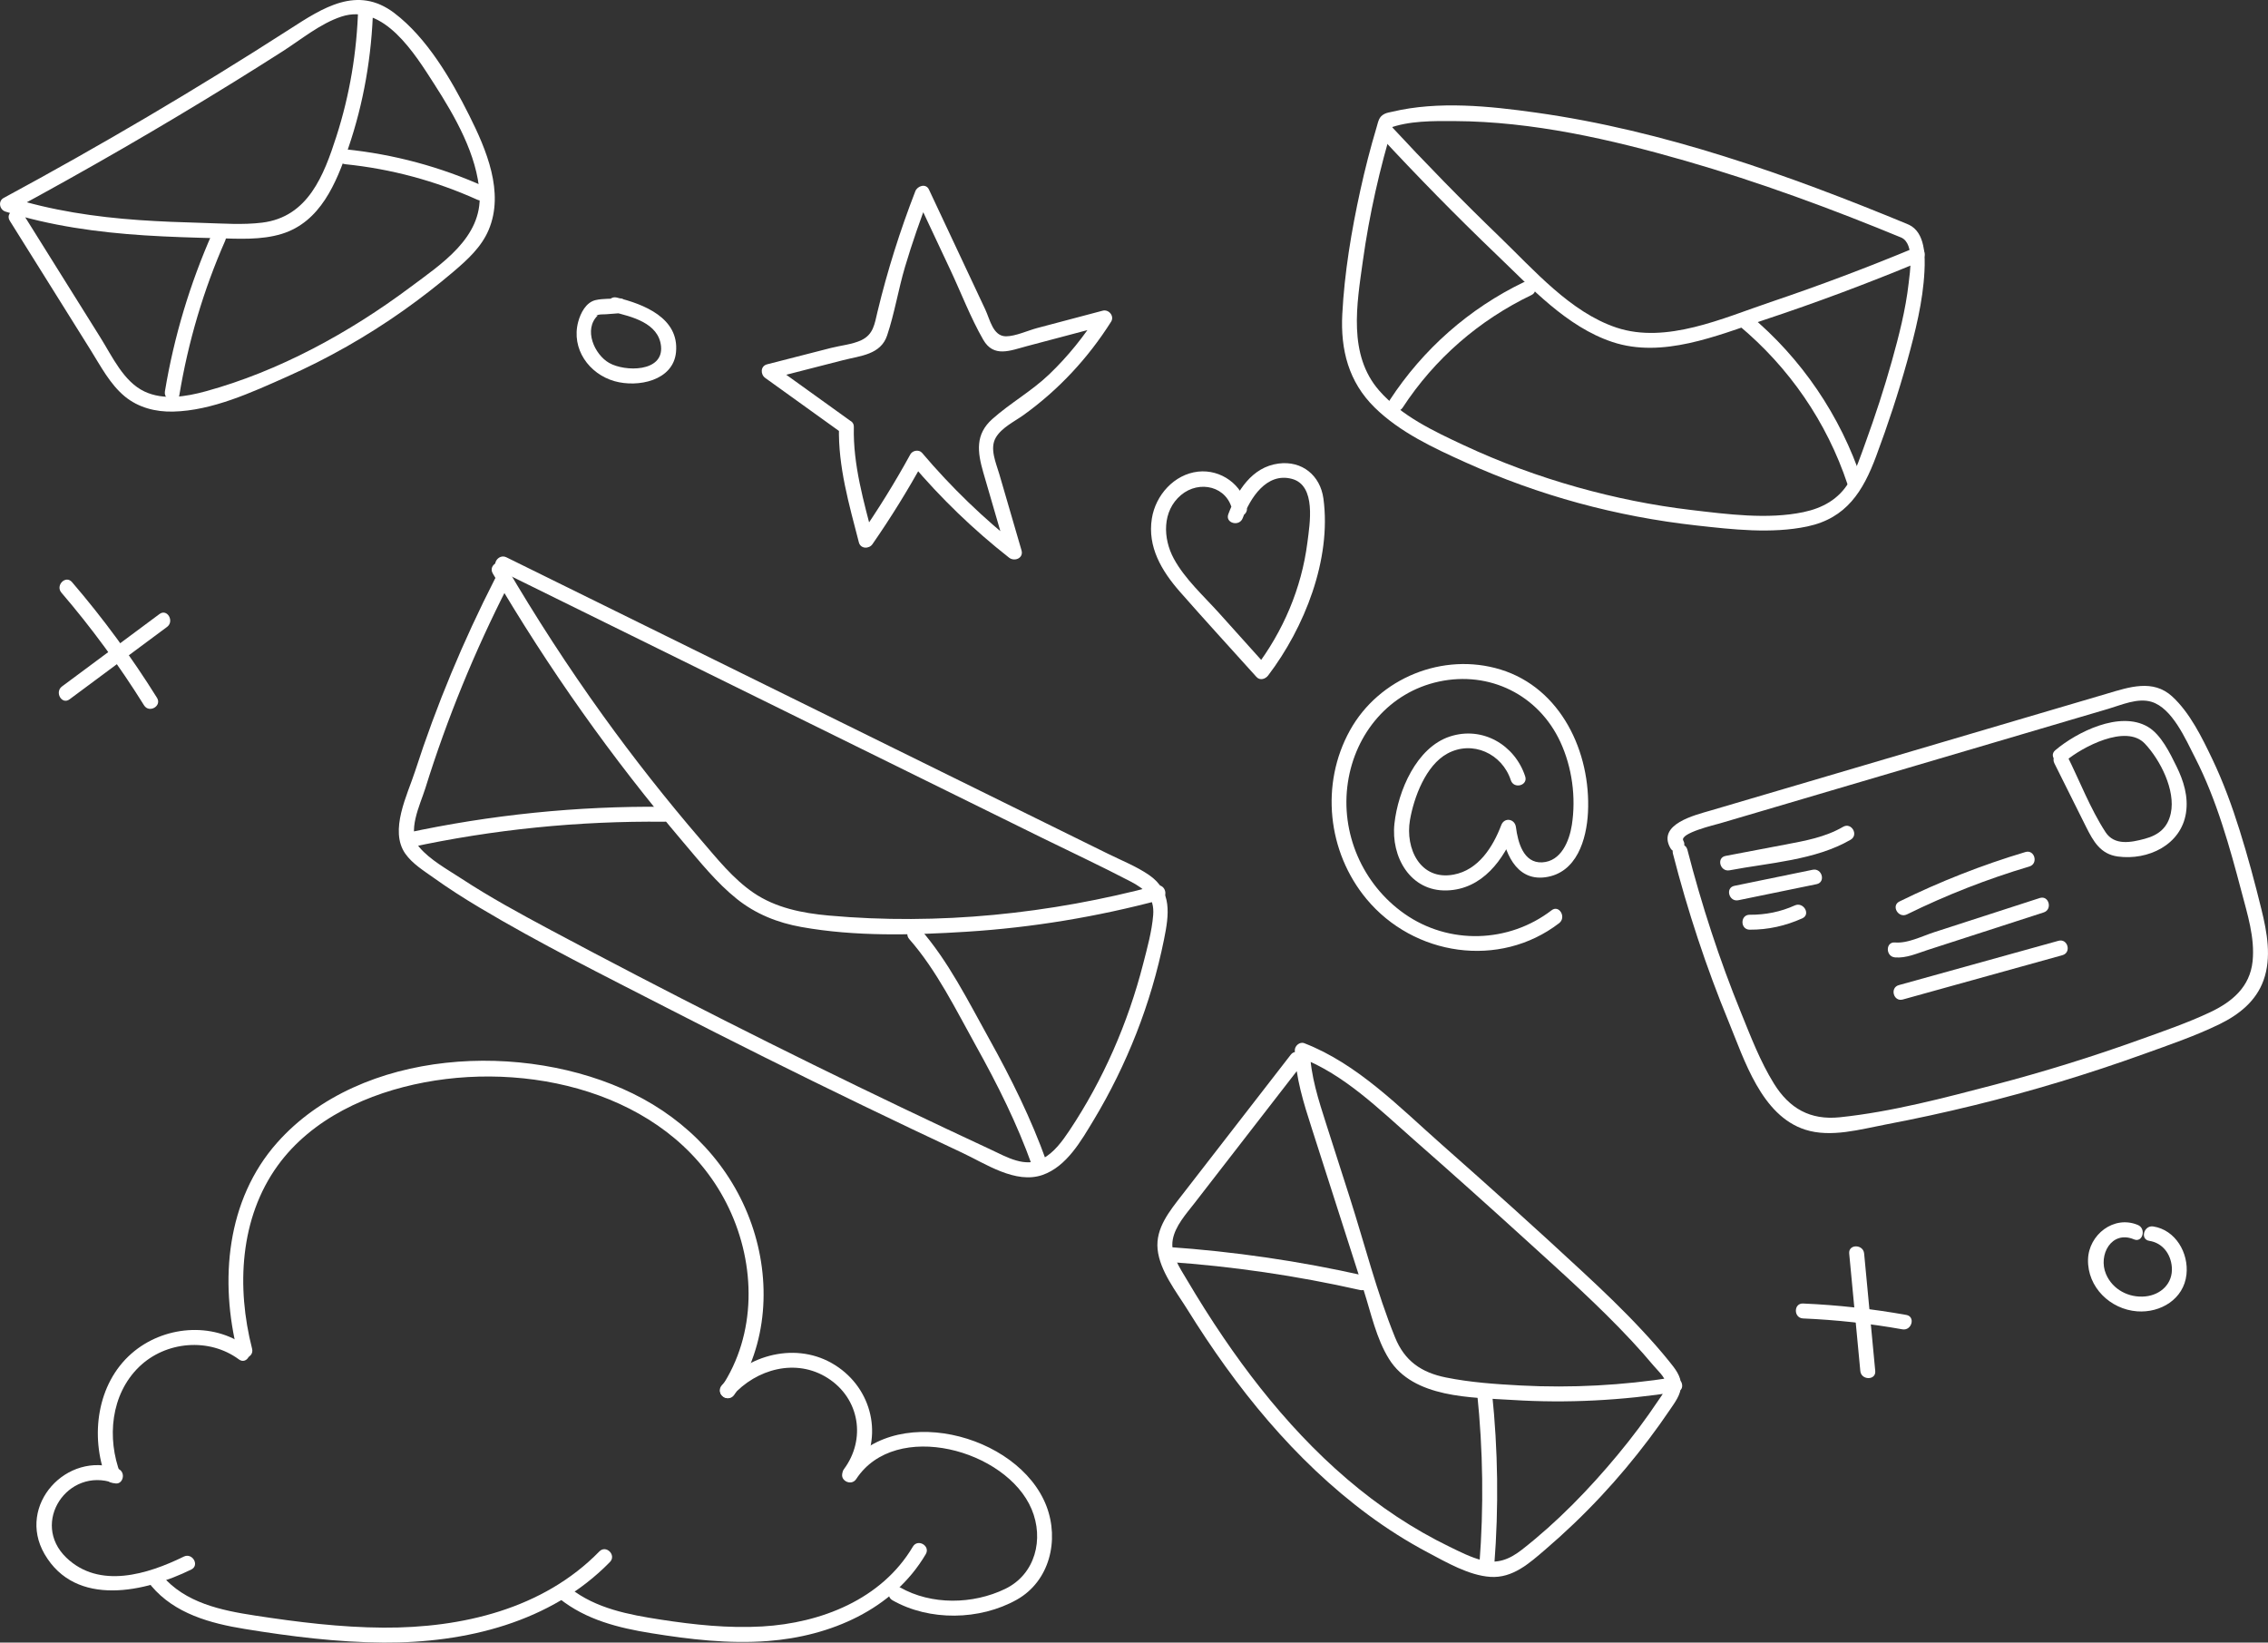 <?xml version="1.0" encoding="utf-8"?>
<!-- Generator: Adobe Illustrator 18.1.1, SVG Export Plug-In . SVG Version: 6.00 Build 0)  -->
<svg version="1.1" id="Layer_1" xmlns="http://www.w3.org/2000/svg" xmlns:xlink="http://www.w3.org/1999/xlink" x="0px" y="0px"
	 width="379.68px" height="274.97px" viewBox="0 0 379.68 274.97" enable-background="new 0 0 379.68 274.97" xml:space="preserve">
<rect x="0" y="0" width="379.68" height="274.97" fill="#333333" stroke="none"/>
<g>
	<g>
		<path fill="#FFFFFF" d="M318.33,39.79c2.21,1.06,1.4,5.76,1.19,7.64c-0.5,4.41-1.62,8.76-2.81,13.02
			c-1.29,4.6-2.78,9.15-4.41,13.64c-0.81,2.22-1.55,4.54-2.75,6.58c-1.71,2.89-4.42,4.38-7.64,5.06c-6.01,1.26-12.77,0.35-18.8-0.36
			c-6.43-0.76-12.8-2.05-19.03-3.8c-6.52-1.83-12.91-4.18-19.05-7.05c-5.01-2.34-10.43-4.89-14.14-9.13
			c-5.25-6.01-3.75-14.43-2.74-21.69c1.09-7.82,2.83-15.52,5.13-23.07c-0.29,0.29-0.58,0.58-0.87,0.87
			c3.41-1.31,7.57-1.25,11.14-1.23c13.04,0.07,26.06,3.05,38.53,6.63c12.44,3.58,24.6,8.07,36.55,13.01
			c1.49,0.61,2.13-1.8,0.66-2.41c-19.92-8.23-40.71-15.65-62.16-18.65c-7.78-1.09-16.33-1.99-24.09-0.14
			c-0.4,0.09-0.87,0.16-1.25,0.35c-0.97,0.48-1.03,1.22-1.34,2.25c-1.04,3.48-1.94,6.99-2.72,10.54
			c-1.49,6.79-2.66,13.79-3.02,20.74c-0.31,5.98,1.06,11.34,5.41,15.62c4.24,4.17,9.91,6.8,15.26,9.21
			c6.11,2.75,12.42,5.03,18.88,6.79c6.46,1.76,13.06,3.01,19.72,3.75c6.01,0.67,12.59,1.43,18.57,0.17
			c6.55-1.38,9.34-5.87,11.54-11.78c1.95-5.22,3.7-10.53,5.19-15.9c1.35-4.89,2.64-9.96,2.89-15.05c0.13-2.56,0.13-6.47-2.6-7.78
			C318.15,36.94,316.88,39.1,318.33,39.79z"/>
		<path fill="#FFFFFF" d="M230.85,22.59c6.4,6.91,13,13.64,19.8,20.15c5.68,5.43,11.61,11.96,19.27,14.51
			c8.39,2.79,17.43-1.05,25.37-3.68c8.82-2.92,17.51-6.18,26.09-9.75c1.46-0.61,0.82-3.03-0.66-2.41c-8,3.33-16.11,6.39-24.32,9.16
			c-7.9,2.66-17.44,7.06-25.8,4.27c-7.72-2.58-13.83-9.68-19.53-15.17c-6.33-6.1-12.47-12.39-18.45-18.84
			C231.53,19.64,229.76,21.41,230.85,22.59L230.85,22.59z"/>
		<path fill="#FFFFFF" d="M255.11,47.23c-9.17,4.41-16.89,11.23-22.45,19.74c-0.88,1.35,1.28,2.6,2.16,1.26
			c5.34-8.17,12.77-14.62,21.56-18.84C257.82,48.69,256.56,46.53,255.11,47.23L255.11,47.23z"/>
		<path fill="#FFFFFF" d="M311.69,80.37c-3.6-10.8-10.09-20.38-18.84-27.67c-1.23-1.02-3.01,0.74-1.77,1.77
			c8.43,7.02,14.73,16.16,18.2,26.57C309.79,82.56,312.2,81.91,311.69,80.37L311.69,80.37z"/>
		<path fill="#FFFFFF" d="M82.86,96.89c-5.29,10.37-9.79,21.13-13.37,32.21c-1.28,3.96-4.37,9.93-1.63,13.82
			c1.17,1.67,3.12,2.87,4.76,4.04c2.46,1.76,5,3.38,7.59,4.93c10.18,6.08,20.86,11.39,31.39,16.8
			c10.84,5.57,21.75,11.01,32.72,16.31c5.56,2.69,11.14,5.34,16.73,7.96c3.94,1.84,8.97,5.31,13.5,3.72
			c4.03-1.42,6.44-5.71,8.52-9.15c2.8-4.64,5.19-9.52,7.17-14.56c1.99-5.08,3.54-10.33,4.62-15.68c0.84-4.16,1.42-8.11-2.5-10.81
			c-2.12-1.46-4.62-2.44-6.92-3.58c-2.97-1.46-5.94-2.93-8.91-4.39c-5.64-2.78-11.28-5.56-16.92-8.34
			c-24.94-12.29-49.88-24.58-74.82-36.87c-1.44-0.71-2.71,1.45-1.26,2.16c20.19,9.95,40.38,19.9,60.57,29.84
			c10.09,4.97,20.19,9.95,30.28,14.92c4.96,2.44,9.98,4.78,14.88,7.34c2.42,1.26,4.03,2.65,3.79,5.63c-0.22,2.73-1,5.52-1.68,8.17
			c-2.53,9.87-6.68,19.4-12.34,27.89c-1.19,1.78-2.56,3.68-4.49,4.72c-2.93,1.57-6-0.28-8.68-1.53c-5.01-2.33-10.01-4.69-14.99-7.07
			c-19.78-9.46-39.36-19.36-58.7-29.69c-5.06-2.71-10.11-5.45-14.92-8.6c-2.32-1.52-5.23-3.11-7.04-5.24
			c-2.17-2.56,0.11-7.07,0.99-9.87c3.63-11.66,8.27-22.97,13.82-33.84C85.75,96.72,83.6,95.45,82.86,96.89L82.86,96.89z"/>
		<path fill="#FFFFFF" d="M82.49,95.99c9.3,15.88,19.96,30.94,31.87,44.97c2.81,3.31,5.59,6.8,8.99,9.52
			c3.16,2.53,6.83,3.99,10.8,4.7c9.01,1.62,18.62,1.37,27.71,0.79c10.93-0.69,21.77-2.49,32.35-5.31c1.55-0.41,0.89-2.83-0.66-2.41
			c-17.76,4.73-36.48,6.67-54.83,5.01c-4.4-0.4-8.84-1.27-12.56-3.8c-3.45-2.35-6.16-5.77-8.86-8.91
			c-5.74-6.68-11.2-13.61-16.35-20.76c-5.83-8.1-11.26-16.47-16.3-25.08C83.83,93.34,81.67,94.59,82.49,95.99L82.49,95.99z"/>
		<path fill="#FFFFFF" d="M111.23,135.06c-14.55-0.15-29.06,1.33-43.29,4.4c-1.57,0.34-0.91,2.75,0.66,2.41
			c14.01-3.03,28.29-4.46,42.62-4.31C112.84,137.57,112.85,135.07,111.23,135.06L111.23,135.06z"/>
		<path fill="#FFFFFF" d="M175.18,194.42c-2.55-7.14-5.92-13.92-9.6-20.54c-3.49-6.27-6.83-13.02-11.59-18.44
			c-1.06-1.21-2.83,0.56-1.77,1.77c4.6,5.24,7.83,11.87,11.2,17.93c3.58,6.43,6.87,13.01,9.34,19.94
			C173.3,196.59,175.72,195.94,175.18,194.42L175.18,194.42z"/>
		<path fill="#FFFFFF" d="M1.64,36.96c4.52,7.22,9.04,14.45,13.55,21.67c1.67,2.67,3.23,5.69,5.7,7.73
			c2.28,1.88,5.18,2.61,8.09,2.54c6.55-0.15,13.17-3.22,19.06-5.84c6.82-3.03,13.35-6.74,19.45-11.05c2.9-2.05,5.71-4.23,8.42-6.53
			c2.33-1.99,4.67-4.1,5.89-6.98c2.68-6.31-0.39-13.46-3.23-19.15C75.54,13.3,71.5,6.35,66.01,2.18c-6.2-4.7-11.97-0.87-17.56,2.73
			C32.87,14.93,16.9,24.34,0.61,33.14c-0.98,0.53-0.69,1.97,0.3,2.28c7.56,2.39,15.41,3.47,23.3,3.98c4.06,0.26,8.13,0.38,12.2,0.48
			c3.57,0.09,7.31,0.33,10.77-0.73c6.46-2,9.1-8.47,11.12-14.35c2.59-7.56,3.94-15.48,4.16-23.46c0.05-1.61-2.45-1.61-2.5,0
			c-0.21,7.31-1.4,14.52-3.64,21.48c-2.1,6.53-4.74,13.5-12.43,14.45c-3.24,0.4-6.58,0.14-9.83,0.05c-3.6-0.1-7.2-0.23-10.79-0.48
			c-7.36-0.52-14.65-1.6-21.7-3.83c0.1,0.76,0.2,1.52,0.3,2.28c12.64-6.83,25.09-14.02,37.31-21.58c2.71-1.68,5.42-3.38,8.11-5.1
			c3.1-1.98,6.33-4.67,9.87-5.83c7.09-2.33,12.32,6.3,15.54,11.3c3.45,5.37,7.21,11.88,7.59,18.4c0.43,7.31-6.41,11.72-11.62,15.61
			C58.51,55.68,46.7,62.15,34.42,65.51c-3.27,0.89-7.04,1.53-10.23,0.03c-3.5-1.65-5.41-5.89-7.36-9
			C12.49,49.59,8.14,42.64,3.8,35.7C2.95,34.34,0.78,35.59,1.64,36.96L1.64,36.96z"/>
		<path fill="#FFFFFF" d="M35.55,39.01c-3.75,8.49-6.42,17.34-7.94,26.5c-0.26,1.57,2.15,2.25,2.41,0.66
			c1.48-8.93,4.04-17.62,7.69-25.9C38.35,38.82,36.2,37.54,35.55,39.01L35.55,39.01z"/>
		<path fill="#FFFFFF" d="M81.18,31.28c-7.44-3.36-15.25-5.46-23.38-6.29c-1.6-0.16-1.59,2.34,0,2.5c7.65,0.78,15.1,2.78,22.12,5.95
			C81.37,34.09,82.65,31.94,81.18,31.28L81.18,31.28z"/>
		<path fill="#FFFFFF" d="M255.33,129.97c-1.73-5.28-7.16-8.46-12.6-6.68c-5.63,1.84-8.69,9.14-9.29,14.58
			c-0.61,5.54,2.63,11.37,8.77,11.19c5.94-0.17,9.6-5.18,11.52-10.25c-0.82-0.11-1.64-0.22-2.46-0.33c0.52,4,2.42,9.03,7.39,8.38
			c5.29-0.69,6.95-6.32,7.18-10.87c0.5-10.05-4.5-20.8-14.64-23.91c-9.61-2.95-20.34,1.41-25.2,10.17c-5,9-3.78,20.36,2.76,28.24
			c7.92,9.54,22.26,11.72,32.25,4.05c1.26-0.97,0.01-3.14-1.26-2.16c-7.19,5.52-17.2,5.81-24.64,0.58
			c-7.01-4.92-10.75-13.52-9.46-22c1.25-8.24,6.96-15.07,15.22-16.86c8.49-1.83,16.69,2.22,20.34,10.09
			c1.97,4.25,2.65,9.28,1.93,13.91c-0.42,2.68-1.79,6.1-4.97,6.26c-3.16,0.16-4.07-3.42-4.39-5.9c-0.18-1.39-1.93-1.71-2.46-0.33
			c-1.39,3.66-3.82,7.51-7.97,8.28c-5.59,1.04-8.13-4.37-7.31-9.13c0.66-3.82,2.65-9.15,6.24-11.12c4.23-2.31,9.19,0.01,10.64,4.44
			C253.42,132.15,255.83,131.5,255.33,129.97L255.33,129.97z"/>
		<path fill="#FFFFFF" d="M280.06,142.9c2.46,9.58,5.56,18.99,9.33,28.14c2.62,6.36,5.48,15.72,12.82,18.07
			c4.3,1.38,9.26-0.07,13.53-0.88c4.95-0.94,9.87-2.01,14.76-3.21c9.63-2.36,19.13-5.24,28.46-8.6c4.24-1.53,8.59-3.01,12.64-4.99
			c3.23-1.58,6.08-3.84,7.33-7.32c1.38-3.82,0.59-8.06-0.35-11.88c-1.09-4.44-2.28-8.88-3.65-13.24c-1.27-4.06-2.74-8.07-4.57-11.91
			c-1.71-3.58-3.76-7.79-6.74-10.51c-3.2-2.92-7.2-1.55-10.87-0.46c-5.1,1.5-10.2,3.01-15.3,4.51
			c-11.47,3.38-22.94,6.77-34.41,10.15c-5.58,1.64-11.15,3.29-16.73,4.93c-2.52,0.74-8.96,2.27-6.67,6.28
			c0.8,1.4,2.96,0.14,2.16-1.26c-0.7-1.23,5.35-2.66,6.14-2.89c2.23-0.66,4.46-1.32,6.69-1.97c4.3-1.27,8.6-2.54,12.91-3.81
			c8.6-2.54,17.21-5.07,25.81-7.61c4.46-1.32,8.92-2.63,13.38-3.95c2.07-0.61,4.14-1.22,6.21-1.83c2.23-0.66,4.91-1.87,7.22-1.18
			c3.49,1.04,5.74,6.29,7.3,9.33c1.84,3.59,3.3,7.36,4.55,11.2c1.21,3.69,2.23,7.44,3.22,11.2c0.99,3.78,2.28,7.77,1.87,11.72
			c-0.45,4.28-3.41,6.77-7.09,8.51c-3.77,1.78-7.79,3.16-11.71,4.57c-7.99,2.88-16.12,5.4-24.34,7.56
			c-8.45,2.21-17.25,4.55-25.95,5.46c-4.98,0.52-8.47-1.48-11.05-5.65c-2.28-3.68-3.88-7.86-5.5-11.86
			c-3.62-8.88-6.59-18-8.98-27.28C282.07,140.68,279.66,141.34,280.06,142.9L280.06,142.9z"/>
		<path fill="#FFFFFF" d="M343.92,127.78c1.77,3.55,3.54,7.11,5.31,10.65c1.21,2.41,2.4,4.55,5.3,4.95
			c5.08,0.69,10.6-1.95,11.42-7.3c0.42-2.72-0.39-5.36-1.59-7.79c-1.09-2.21-2.58-5.33-4.81-6.63c-4.68-2.73-11.9,0.9-15.48,3.93
			c-1.23,1.04,0.55,2.8,1.77,1.77c2.68-2.26,10.06-6.22,13.22-2.88c2.59,2.74,5.17,7.82,4.35,11.65c-0.52,2.44-2.05,3.67-4.38,4.29
			c-2.27,0.61-5.06,1.17-6.55-1.12c-2.55-3.91-4.34-8.61-6.42-12.78C345.36,125.07,343.2,126.34,343.92,127.78L343.92,127.78z"/>
		<path fill="#FFFFFF" d="M289.54,145.69c6.62-1.26,14.36-1.68,20.27-5.12c1.39-0.81,0.13-2.97-1.26-2.16
			c-3.01,1.75-6.36,2.34-9.73,2.98c-3.31,0.63-6.63,1.26-9.94,1.89C287.29,143.58,287.96,145.99,289.54,145.69L289.54,145.69z"/>
		<path fill="#FFFFFF" d="M303.45,145.6c-4.37,0.9-8.74,1.8-13.1,2.69c-1.57,0.32-0.91,2.73,0.66,2.41c4.37-0.9,8.74-1.8,13.1-2.69
			C305.69,147.68,305.02,145.27,303.45,145.6L303.45,145.6z"/>
		<path fill="#FFFFFF" d="M292.91,155.63c3.08,0.02,6-0.64,8.81-1.9c1.46-0.66,0.19-2.82-1.26-2.16c-2.39,1.08-4.92,1.58-7.55,1.56
			C291.3,153.12,291.3,155.62,292.91,155.63L292.91,155.63z"/>
		<path fill="#FFFFFF" d="M339.07,142.63c-7.26,2.17-14.3,4.94-21.09,8.28c-1.44,0.71-0.18,2.87,1.26,2.16
			c6.61-3.25,13.44-5.92,20.5-8.02C341.27,144.58,340.62,142.17,339.07,142.63L339.07,142.63z"/>
		<path fill="#FFFFFF" d="M317.23,160.27c1.88,0.16,3.67-0.66,5.43-1.23c2.16-0.7,4.33-1.4,6.49-2.1c4.33-1.4,8.65-2.8,12.98-4.2
			c1.52-0.49,0.87-2.91-0.66-2.41c-4.02,1.3-8.03,2.6-12.05,3.9c-1.85,0.6-3.71,1.2-5.56,1.8c-2.02,0.65-4.49,1.93-6.62,1.74
			C315.63,157.63,315.64,160.13,317.23,160.27L317.23,160.27z"/>
		<path fill="#FFFFFF" d="M344.6,157.49c-8.91,2.47-17.81,4.95-26.72,7.42c-1.55,0.43-0.89,2.84,0.66,2.41
			c8.91-2.47,17.81-4.95,26.72-7.42C346.82,159.47,346.16,157.06,344.6,157.49L344.6,157.49z"/>
		<path fill="#FFFFFF" d="M140.45,71.51c-0.16,6.59,1.7,12.96,3.33,19.28c0.28,1.11,1.7,1.14,2.28,0.3
			c3.07-4.43,5.91-9.01,8.5-13.73c-0.65,0.08-1.31,0.17-1.96,0.25c4.9,5.79,10.35,11.05,16.32,15.74c0.91,0.72,2.47,0.09,2.09-1.22
			c-1.24-4.26-2.48-8.51-3.72-12.77c-0.54-1.86-1.66-4.27-0.58-6.11c0.99-1.68,3.1-2.67,4.65-3.78c5.87-4.22,10.79-9.52,14.65-15.62
			c0.59-0.94-0.39-2.11-1.41-1.84c-3.65,0.97-7.3,1.94-10.95,2.9c-1.52,0.4-3.66,1.39-5.24,1.39c-2.19-0.01-2.68-2.83-3.47-4.5
			c-3.14-6.69-6.29-13.39-9.43-20.08c-0.51-1.08-1.94-0.6-2.28,0.3c-2.55,6.58-4.68,13.31-6.33,20.17
			c-0.49,2.03-0.66,3.77-2.69,4.75c-1.48,0.71-3.51,0.9-5.11,1.31c-3.56,0.91-7.13,1.83-10.69,2.74c-1.12,0.29-1.13,1.69-0.3,2.28
			c4.32,3.1,8.64,6.21,12.95,9.31c1.31,0.94,2.56-1.23,1.26-2.16c-4.32-3.1-8.64-6.21-12.95-9.31c-0.1,0.76-0.2,1.52-0.3,2.28
			c4.03-1.03,8.06-2.07,12.09-3.1c2.89-0.74,6.27-0.91,7.35-4.13c1.25-3.72,1.88-7.72,3-11.49c1.21-4.06,2.6-8.05,4.13-12
			c-0.76,0.1-1.52,0.2-2.28,0.3c1.91,4.07,3.83,8.15,5.74,12.22c1.81,3.85,3.38,7.99,5.5,11.68c1.75,3.05,4.51,1.82,7.33,1.07
			c4.44-1.18,8.88-2.36,13.33-3.53c-0.47-0.61-0.94-1.22-1.41-1.84c-2.33,3.69-5.06,7.09-8.22,10.11c-2.95,2.82-6.49,4.78-9.5,7.46
			c-2.89,2.57-2.51,5.51-1.52,8.95c1.32,4.56,2.65,9.12,3.98,13.68c0.7-0.41,1.39-0.81,2.09-1.22c-5.96-4.69-11.41-9.95-16.32-15.74
			c-0.52-0.61-1.6-0.41-1.96,0.25c-2.59,4.73-5.43,9.3-8.5,13.73c0.76,0.1,1.52,0.2,2.28,0.3c-1.57-6.11-3.39-12.25-3.24-18.61
			C142.99,69.91,140.49,69.91,140.45,71.51L140.45,71.51z"/>
		<path fill="#FFFFFF" d="M208.73,84.91c-0.71-3.77-4.35-6.38-8.16-5.96c-4.02,0.45-7.12,3.95-7.74,7.84
			c-0.76,4.78,1.65,8.79,4.68,12.25c4.22,4.81,8.55,9.52,12.83,14.28c0.59,0.66,1.51,0.35,1.96-0.25
			c6.06-7.97,10.63-19.42,9.25-29.61c-0.53-3.88-3.58-6.38-7.52-5.86c-4.47,0.59-6.94,4.59-8.4,8.47c-0.57,1.51,1.85,2.16,2.41,0.66
			c1.25-3.34,3.98-7.69,8.22-6.57c4.13,1.09,3.01,7.53,2.6,10.71c-0.98,7.64-4.06,14.83-8.71,20.94c0.65-0.08,1.31-0.17,1.96-0.25
			c-2.67-2.97-5.33-5.93-8-8.9c-2.58-2.87-5.76-5.73-7.61-9.15c-1.84-3.39-1.96-7.96,1.2-10.63c3.06-2.59,7.84-1.5,8.63,2.69
			C206.62,87.15,209.03,86.48,208.73,84.91L208.73,84.91z"/>
		<path fill="#FFFFFF" d="M19.72,245.86c-8.56-3.05-16.98,6.14-12.27,14.28c5.24,9.05,16.95,6.34,24.57,2.6
			c1.44-0.71,0.18-2.87-1.26-2.16c-6.01,2.95-14.13,5.49-19.66,0.17c-6.05-5.82,0.22-15.24,7.95-12.49
			C20.57,248.81,21.23,246.4,19.72,245.86L19.72,245.86z"/>
		<path fill="#FFFFFF" d="M41.26,225.41c-5.71-4.23-13.98-3.44-19.24,1.17c-5.81,5.08-6.94,13.87-4.27,20.82
			c0.57,1.49,2.99,0.84,2.41-0.66c-2.29-5.97-1.64-13.3,3.13-17.93c4.46-4.31,11.72-4.93,16.71-1.24
			C41.29,228.53,42.54,226.36,41.26,225.41L41.26,225.41z"/>
		<path fill="#FFFFFF" d="M122.92,233.49c5.6-8.4,6.19-19.15,2.9-28.56c-3.41-9.75-10.67-17.37-19.9-21.88
			c-18.06-8.84-45.48-7.6-59.53,8.24c-8.5,9.58-9.66,23.14-6.6,35.14c0.4,1.56,2.81,0.9,2.41-0.66
			c-2.62-10.25-2.09-21.83,4.29-30.65c5.72-7.9,15.21-12.16,24.56-13.93c18.94-3.58,42.14,2.45,50.98,21.08
			c4.51,9.49,4.66,21.06-1.28,29.96C119.87,233.57,122.03,234.83,122.92,233.49L122.92,233.49z"/>
		<path fill="#FFFFFF" d="M143.44,247.2c4.4-5.93,2.95-14.03-3.03-18.27c-6.25-4.43-14.66-2.55-19.57,2.96
			c-1.07,1.2,0.7,2.97,1.77,1.77c4-4.49,10.66-6.36,15.97-2.96c5.33,3.41,6.43,10.22,2.7,15.24
			C140.32,247.23,142.49,248.48,143.44,247.2L143.44,247.2z"/>
		<path fill="#FFFFFF" d="M149.41,267.89c6.17,3.51,14.61,3.38,20.81-0.1c5.5-3.09,7.14-9.95,4.97-15.65
			c-4.68-12.24-26.22-17.7-34.01-5.81c-0.88,1.35,1.28,2.6,2.16,1.26c6.57-10.03,25.17-4.91,29.36,5.05
			c2.1,4.99,0.63,10.9-4.42,13.34c-5.41,2.62-12.36,2.74-17.61-0.25C149.27,264.93,148.01,267.09,149.41,267.89L149.41,267.89z"/>
		<path fill="#FFFFFF" d="M25.33,265.48c3.91,4.65,9.87,6.27,15.64,7.21c7.66,1.25,15.46,2.23,23.23,2.28
			c13.74,0.08,28.03-3.37,37.91-13.49c1.12-1.15-0.64-2.92-1.77-1.77c-9.42,9.65-23.05,12.83-36.14,12.76
			c-7.19-0.04-14.38-0.93-21.48-2.02c-5.7-0.87-11.73-2.12-15.62-6.74C26.06,262.48,24.3,264.25,25.33,265.48L25.33,265.48z"/>
		<path fill="#FFFFFF" d="M93.68,267.63c4.46,3.54,9.83,4.88,15.36,5.77c6.43,1.04,12.99,1.81,19.51,1.31
			c10.42-0.79,20.93-5.23,26.43-14.54c0.82-1.39-1.34-2.65-2.16-1.26c-5.22,8.82-15.36,12.79-25.21,13.36
			c-5.7,0.33-11.41-0.28-17.04-1.15c-5.3-0.82-10.82-1.85-15.13-5.26C94.2,264.88,92.42,266.63,93.68,267.63L93.68,267.63z"/>
		<path fill="#FFFFFF" d="M216.09,176.55c-6.07,7.84-12.14,15.67-18.22,23.51c-2.04,2.64-4.44,5.52-4.08,9.07
			c0.37,3.62,3.11,7.07,4.98,10.07c8.09,13.03,17.91,25.25,30.31,34.41c3.14,2.32,6.45,4.42,9.9,6.25
			c3.13,1.66,6.91,3.87,10.51,4.11c3.75,0.25,6.53-2.28,9.19-4.56c3.28-2.81,6.41-5.8,9.36-8.96c2.83-3.03,5.49-6.21,7.98-9.51
			c1.22-1.61,2.39-3.25,3.52-4.92c0.83-1.23,1.86-2.54,1.88-4.1c0.02-1.57-1.04-2.86-1.97-4.01c-1.44-1.79-2.96-3.51-4.53-5.19
			c-3.13-3.37-6.45-6.55-9.82-9.68c-7.81-7.26-15.75-14.38-23.74-21.44c-7.06-6.23-14.08-13.51-23.02-16.97
			c-0.76-0.29-1.6,0.45-1.58,1.21c0.13,4.53,1.47,8.79,2.85,13.07c1.4,4.37,2.8,8.74,4.2,13.1c1.5,4.68,3,9.36,4.5,14.04
			c1.21,3.78,2.1,8.04,4.22,11.44c4.09,6.58,13.78,6.43,20.61,6.86c9.22,0.59,18.45,0.08,27.57-1.35c1.58-0.25,0.91-2.66-0.66-2.41
			c-8.42,1.32-16.96,1.79-25.47,1.34c-4.16-0.22-8.42-0.51-12.52-1.34c-4.12-0.83-6.92-2.76-8.52-6.72
			c-3.07-7.56-5.11-15.7-7.6-23.47c-1.3-4.06-2.6-8.11-3.9-12.17c-1.3-4.07-2.63-8.1-2.76-12.41c-0.53,0.4-1.05,0.8-1.58,1.21
			c7.35,2.85,13.16,8.63,18.98,13.75c6.36,5.58,12.66,11.22,18.92,16.92c5.99,5.45,12.05,10.85,17.57,16.78
			c1.25,1.34,2.47,2.72,3.65,4.13c0.65,0.78,1.87,1.85,2.05,2.88c0.19,1.08-0.67,2.07-1.23,2.91c-2.1,3.14-4.37,6.18-6.79,9.09
			c-4.8,5.79-10.16,11.32-16.1,15.95c-2.03,1.58-4.05,2.41-6.64,1.75c-1.88-0.48-3.68-1.41-5.42-2.25c-3.05-1.48-6-3.17-8.82-5.03
			c-11.7-7.73-21.19-18.45-29.03-29.97c-2.16-3.17-4.21-6.43-6.16-9.73c-1.18-2-2.79-4.26-2.35-6.7c0.41-2.29,2.24-4.3,3.62-6.08
			c5.96-7.71,11.94-15.41,17.91-23.12C218.83,177.06,217.08,175.28,216.09,176.55L216.09,176.55z"/>
		<path fill="#FFFFFF" d="M228.35,213.54c-10.82-2.44-21.81-4.04-32.88-4.8c-1.61-0.11-1.6,2.39,0,2.5
			c10.85,0.74,21.6,2.32,32.21,4.71C229.25,216.3,229.92,213.89,228.35,213.54L228.35,213.54z"/>
		<path fill="#FFFFFF" d="M250.16,261.91c0.75-9.58,0.62-19.18-0.38-28.74c-0.17-1.58-2.67-1.6-2.5,0c1,9.56,1.13,19.16,0.38,28.74
			C247.54,263.51,250.04,263.5,250.16,261.91L250.16,261.91z"/>
		<path fill="#FFFFFF" d="M357.89,205.06c-4-1.68-8.24,1.63-8.34,5.79c-0.11,4.64,3.73,8.33,8.22,8.67
			c3.92,0.29,7.81-2.04,8.26-6.16c0.4-3.6-1.82-7.47-5.56-8.05c-1.57-0.24-2.25,2.17-0.66,2.41c2.22,0.34,3.6,2.19,3.77,4.4
			c0.21,2.71-1.81,4.63-4.42,4.9c-2.77,0.28-5.5-1.14-6.6-3.74c-1.36-3.2,0.93-7.38,4.68-5.81
			C358.7,208.09,359.35,205.67,357.89,205.06L357.89,205.06z"/>
		<path fill="#FFFFFF" d="M309.57,209.84c0.62,6.55,1.24,13.11,1.86,19.66c0.15,1.59,2.65,1.6,2.5,0
			c-0.62-6.55-1.24-13.11-1.86-19.66C311.92,208.25,309.42,208.24,309.57,209.84L309.57,209.84z"/>
		<path fill="#FFFFFF" d="M319.13,220.12c-5.72-1.02-11.48-1.66-17.28-1.91c-1.61-0.07-1.61,2.43,0,2.5
			c5.58,0.24,11.12,0.84,16.62,1.82C320.04,222.81,320.71,220.4,319.13,220.12L319.13,220.12z"/>
		<path fill="#FFFFFF" d="M103.68,49.95c-1.28,0.09-2.74,0-3.99,0.29c-1.59,0.38-2.5,2.15-2.9,3.65c-1.19,4.49,1.79,8.7,6.09,9.92
			c3.87,1.1,9.83-0.05,10.29-4.86c0.55-5.73-5.41-8.04-9.92-9.14c-1.56-0.38-2.23,2.03-0.66,2.41c3.14,0.77,7.66,1.83,8.07,5.72
			c0.46,4.39-6.06,4.32-8.69,2.81c-2.44-1.39-4.36-5.6-1.88-7.96c-0.1,0.09-0.52,0.07,0.08-0.09c0.38-0.1,0.85-0.06,1.25-0.09
			c0.75-0.06,1.51-0.11,2.26-0.17C105.28,52.33,105.29,49.83,103.68,49.95L103.68,49.95z"/>
		<path fill="#FFFFFF" d="M26.28,116.81c-4.25-6.81-9-13.28-14.23-19.37c-1.05-1.22-2.81,0.55-1.77,1.77
			c5.09,5.94,9.7,12.23,13.84,18.87C24.98,119.44,27.14,118.18,26.28,116.81L26.28,116.81z"/>
		<path fill="#FFFFFF" d="M26.7,102.79c-5.44,4.04-10.88,8.08-16.32,12.12c-1.28,0.95-0.03,3.12,1.26,2.16
			c5.44-4.04,10.88-8.08,16.32-12.12C29.24,104,27.99,101.83,26.7,102.79L26.7,102.79z"/>
	</g>
</g>
</svg>
